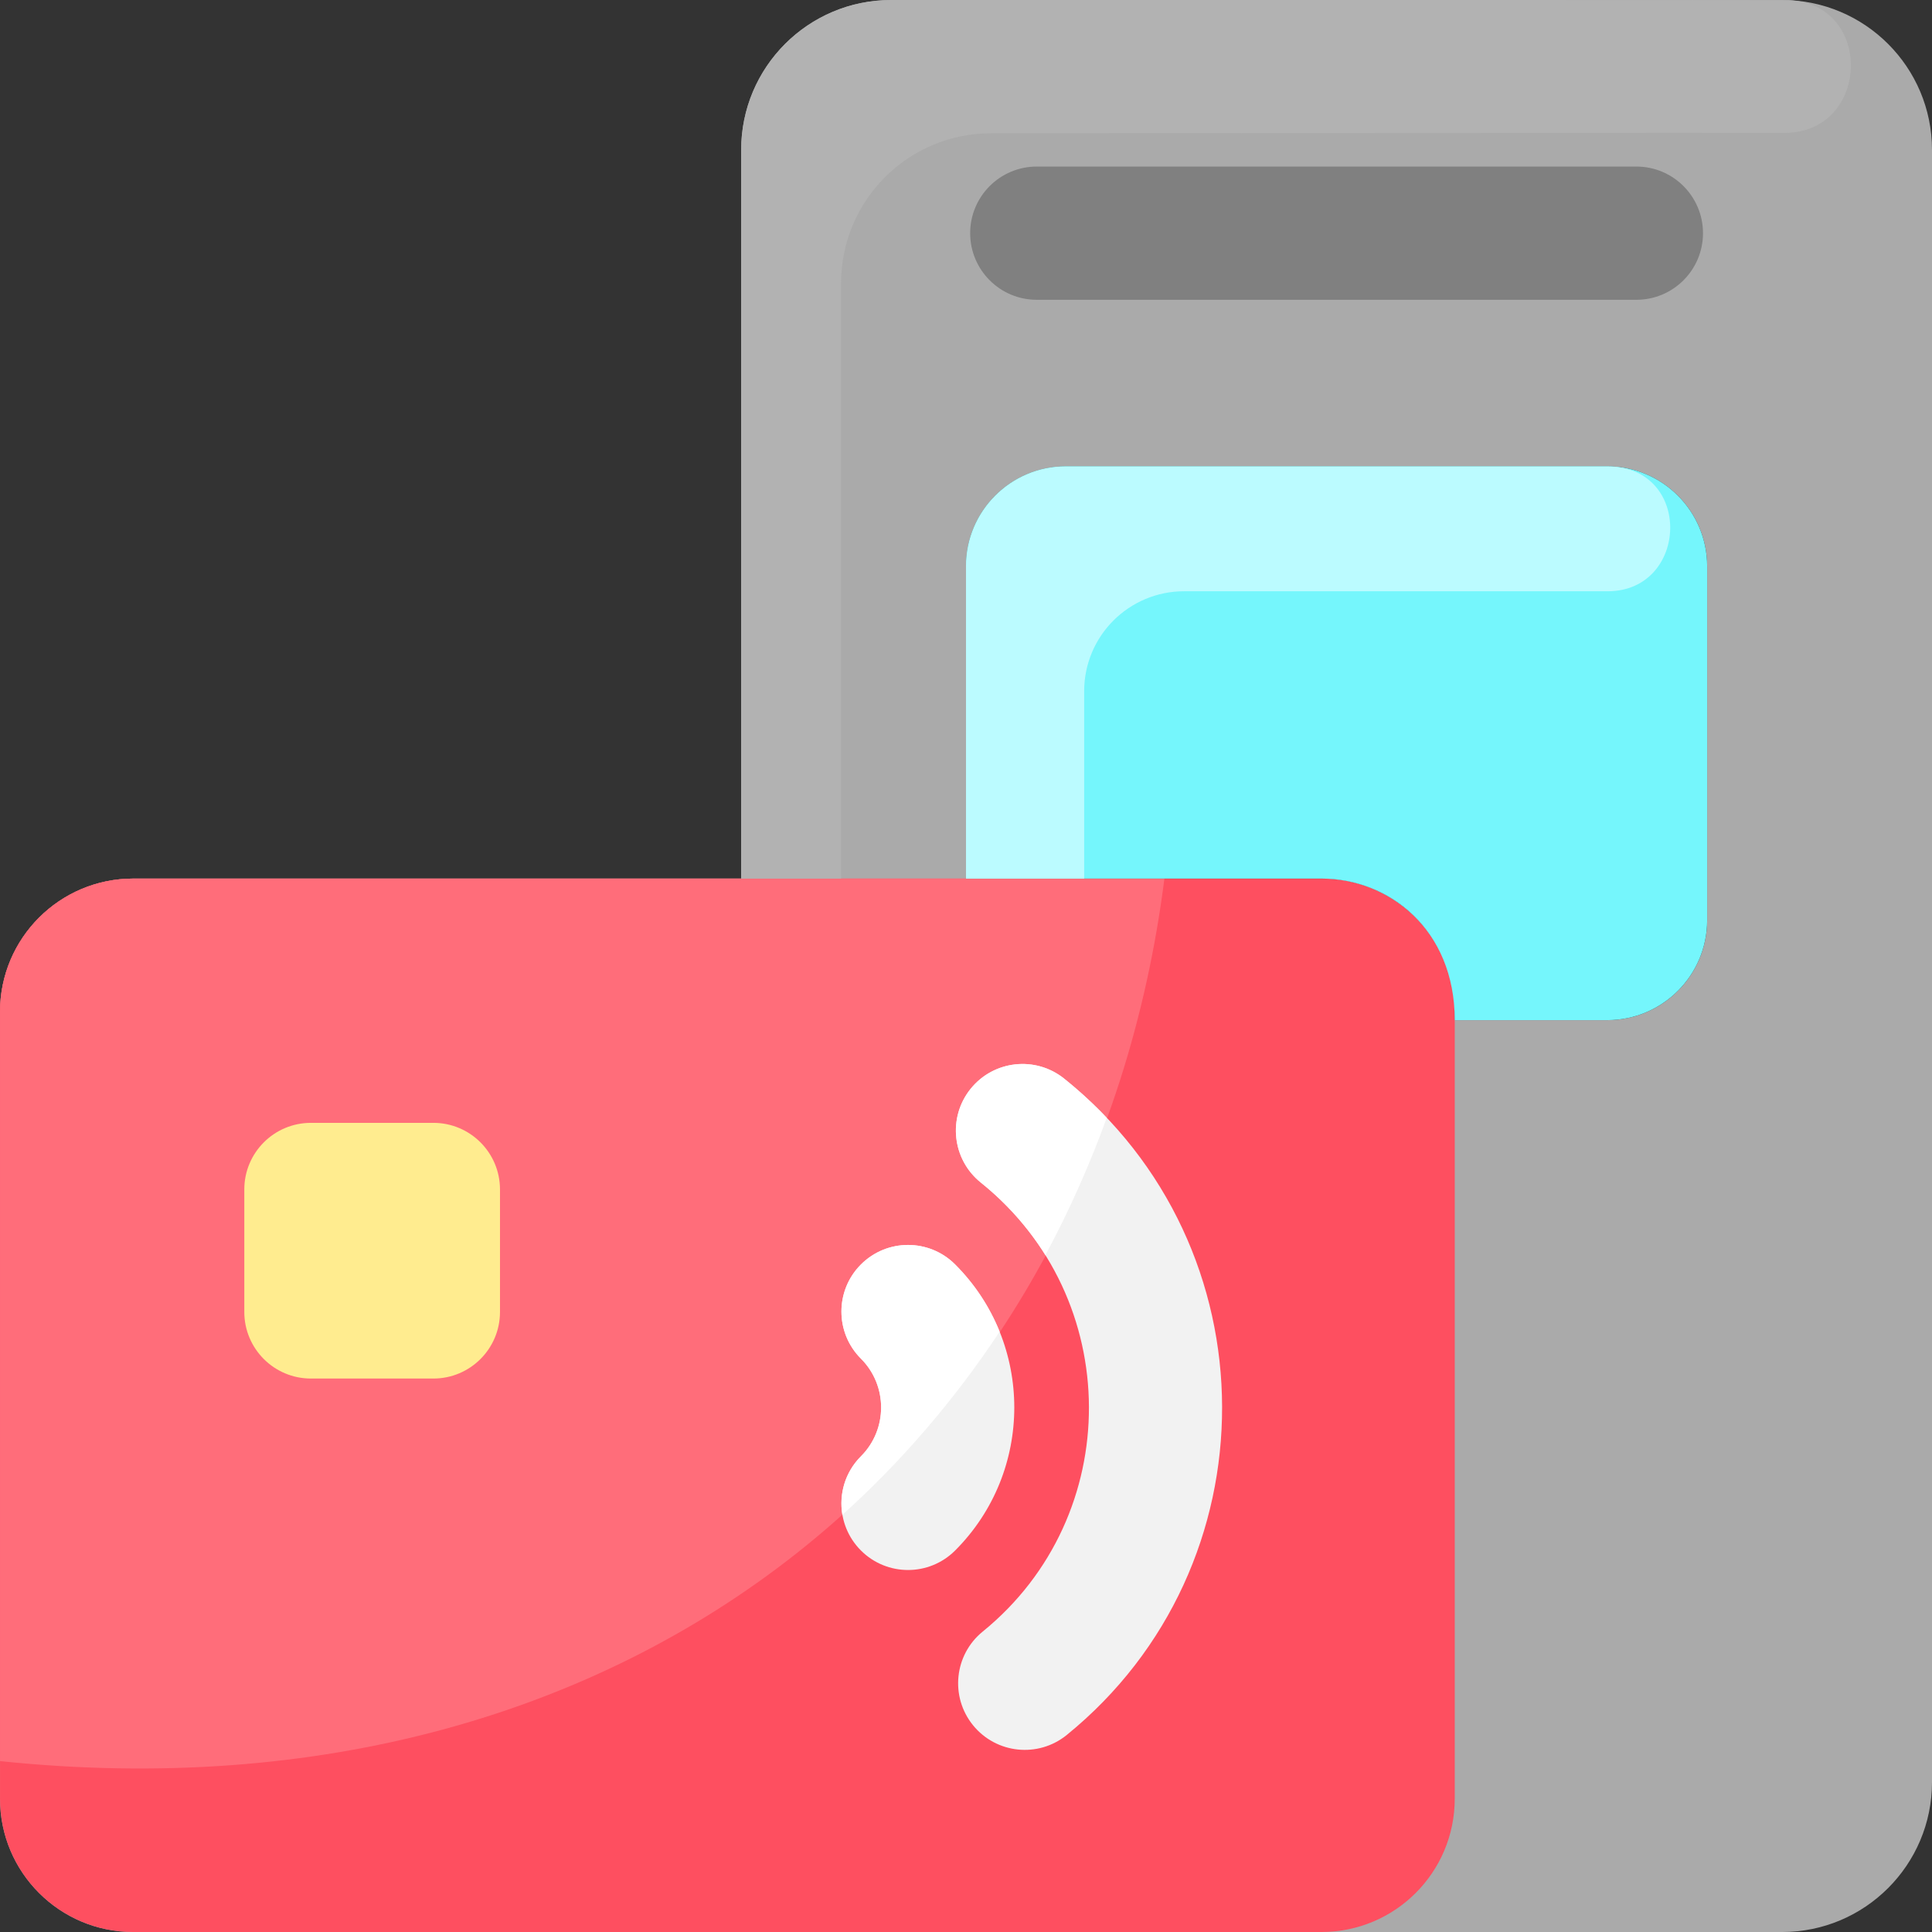 <svg width="165" height="165" viewBox="0 0 165 165" fill="none" xmlns="http://www.w3.org/2000/svg">
<rect x="0" y="0" width="165" height="165" fill="#333333" stroke="none"/>
<g clip-path="url(#clip0)">
<path d="M152.199 0.002H76.1C69.031 0.002 63.298 5.734 63.298 12.804V75.034H11.38C5.097 75.034 0.001 80.13 0.001 86.413V153.622C0.001 159.905 5.097 165.001 11.38 165.001H152.199C159.268 165.001 165 159.269 165 152.199V12.804C165 5.734 159.268 0.002 152.199 0.002ZM145.798 78.59C145.798 83.302 141.975 87.124 137.263 87.124H124.241C124.241 79.331 118.574 75.034 112.862 75.034H82.501V48.364C82.501 43.652 86.323 39.829 91.035 39.829H137.263C141.975 39.829 145.798 43.652 145.798 48.364V78.59Z" fill="#AAAAAA"/>
<path d="M124.241 153.621C124.241 159.904 119.145 165 112.861 165H11.38C5.096 165 0.001 159.904 0.001 153.621V86.412C0.001 80.129 5.096 75.033 11.38 75.033H112.861C119.145 75.033 124.241 80.129 124.241 86.412V153.621Z" fill="#FE4F60"/>
<path d="M99.445 75.033C93.407 122.65 54.684 156.097 0.001 150.406V86.412C0.001 80.129 5.096 75.033 11.38 75.033H99.445Z" fill="#FF6D7A"/>
<path d="M73.527 132.418C71.305 130.195 71.305 126.593 73.527 124.371C75.825 122.073 75.825 118.334 73.527 116.035C71.305 113.813 71.305 110.211 73.527 107.989C75.749 105.767 79.351 105.767 81.573 107.989C88.308 114.724 88.308 125.683 81.573 132.418C79.352 134.639 75.749 134.64 73.527 132.418Z" fill="#F2F2F2"/>
<path d="M145.797 48.363V78.589C145.797 83.3 141.974 87.123 137.263 87.123H124.241C124.241 79.33 118.574 75.033 112.861 75.033H82.5V48.363C82.5 43.651 86.323 39.828 91.035 39.828H137.263C141.974 39.828 145.797 43.651 145.797 48.363Z" fill="#75F6FC"/>
<path d="M137.298 50.496H101.127C96.413 50.496 92.592 54.317 92.592 59.031V75.033H82.5V48.363C82.5 43.649 86.321 39.828 91.035 39.828H137.263C144.619 39.828 144.237 50.496 137.298 50.496Z" fill="#BBFBFF"/>
<path d="M42.701 101.586V112.044C42.701 115.186 40.154 117.733 37.012 117.733H26.553C23.411 117.733 20.864 115.186 20.864 112.044V101.586C20.864 98.443 23.411 95.896 26.553 95.896H37.012C40.154 95.896 42.701 98.444 42.701 101.586Z" fill="#FFEC8F"/>
<path d="M83.102 147.345C81.121 144.906 81.491 141.323 83.929 139.341C96.062 129.478 96.038 110.842 83.766 100.996C81.315 99.031 80.921 95.45 82.887 92.998C84.853 90.547 88.434 90.153 90.885 92.119C108.828 106.503 108.832 133.77 91.106 148.172C88.669 150.152 85.086 149.785 83.102 147.345Z" fill="#F2F2F2"/>
<path d="M94.519 95.466C93.143 99.256 91.426 103.204 89.281 107.19C87.8 104.827 85.958 102.758 83.766 100.995C81.316 99.029 80.921 95.448 82.888 92.998C84.854 90.548 88.435 90.153 90.885 92.12C92.242 93.206 93.521 94.403 94.519 95.466Z" fill="white"/>
<path d="M85.373 113.73C81.499 119.596 76.891 124.92 71.942 129.369C71.64 127.609 72.17 125.731 73.528 124.373C75.826 122.072 75.826 118.335 73.528 116.034C71.306 113.815 71.306 110.209 73.528 107.99C75.747 105.768 79.353 105.768 81.572 107.99C83.265 109.683 84.531 111.639 85.373 113.73Z" fill="white"/>
<path d="M139.752 25.604H88.545C85.403 25.604 82.856 23.057 82.856 19.915C82.856 16.773 85.403 14.225 88.545 14.225H139.752C142.894 14.225 145.442 16.773 145.442 19.915C145.442 23.057 142.894 25.604 139.752 25.604Z" fill="#808080"/>
<path d="M152.38 11.347C142.236 11.316 122.806 11.38 84.637 11.38C77.567 11.38 71.832 17.112 71.832 24.182V75.033H63.298V12.803C63.298 5.733 69.029 0.001 76.099 0.001C76.592 0.001 152.324 -0.006 152.764 0.014C160.09 0.333 159.712 11.369 152.38 11.347Z" fill="#B2B2B2"/>
</g>
<defs>
<clipPath id="clip0">
<rect width="165" height="165" fill="white"/>
</clipPath>
</defs>
</svg>
